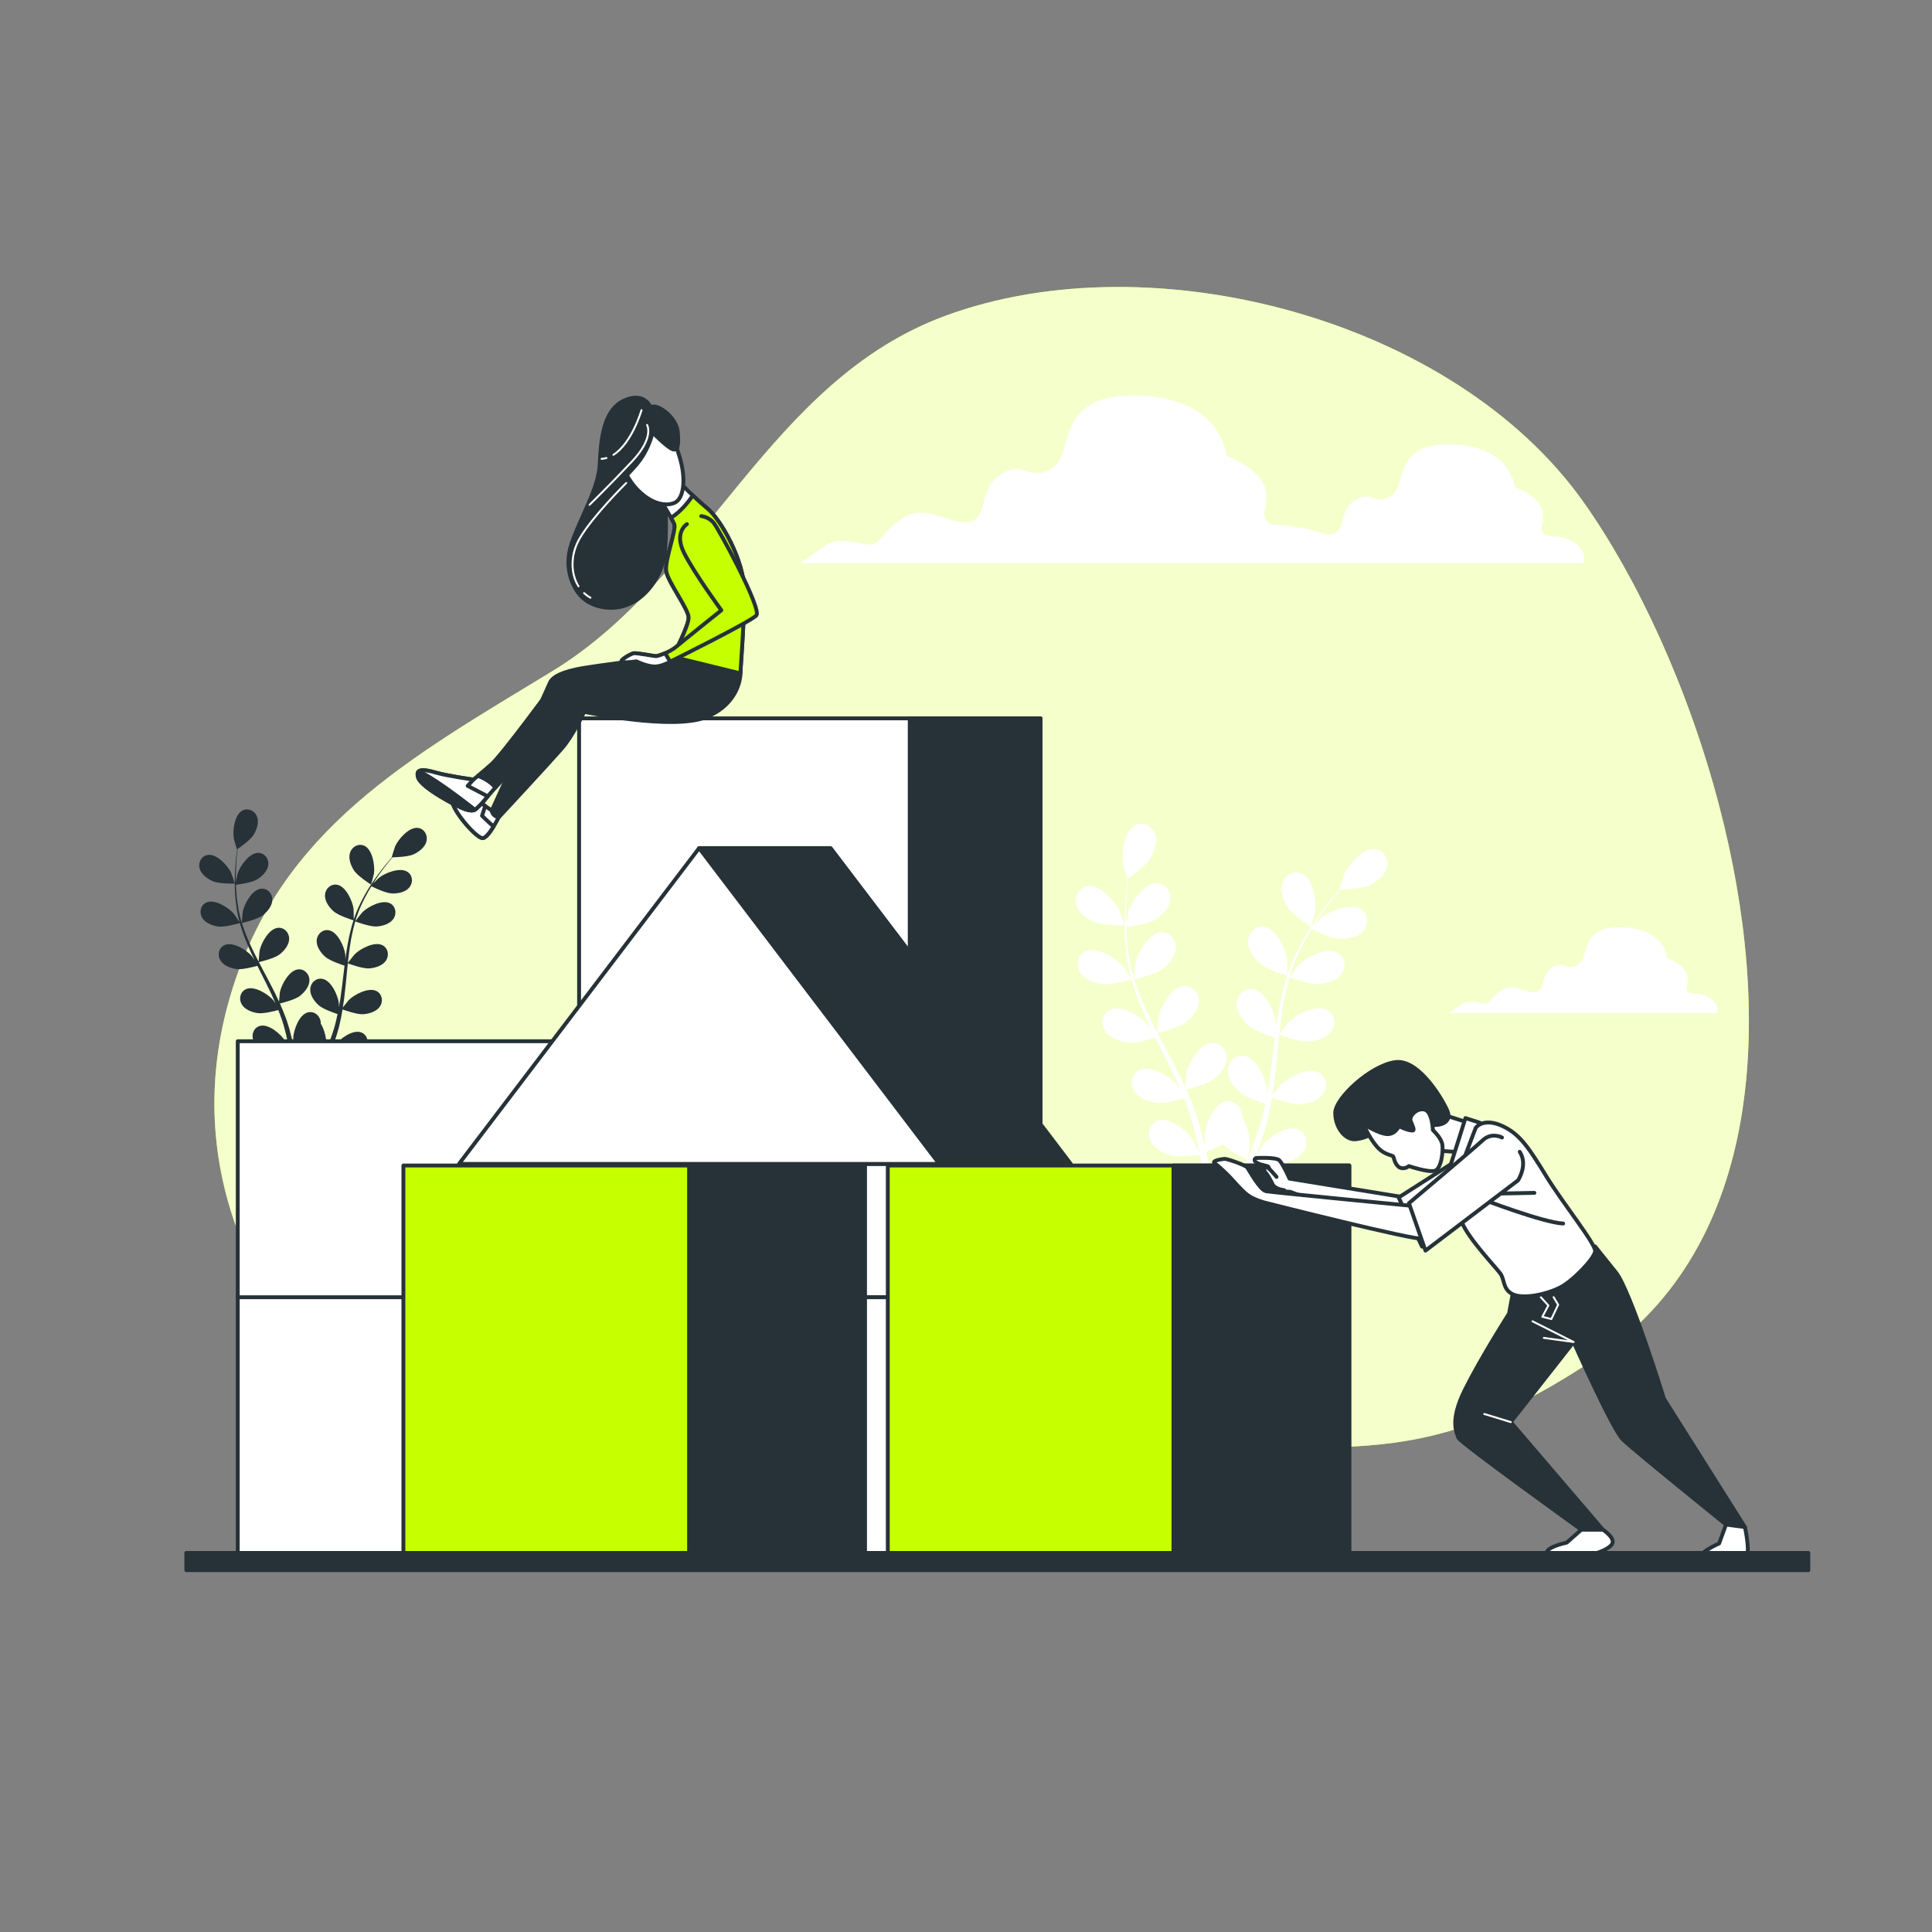 <?xml version="1.0" encoding="utf-8"?>
<!-- Generator: Adobe Illustrator 27.5.0, SVG Export Plug-In . SVG Version: 6.00 Build 0)  -->
<svg version="1.1" xmlns="http://www.w3.org/2000/svg" xmlns:xlink="http://www.w3.org/1999/xlink" x="0px" y="0px"
	 viewBox="0 0 500 500" style="enable-background:new 0 0 500 500;" xml:space="preserve">
<rect x="0" y="0" width="500" height="500" fill="#808080" stroke="none"/>
<g id="Background_Simple">
	<g>
		<path style="fill:#C6FF00;" d="M444.96,208.672c-7.999-30.654-21.306-59.242-35.228-78.847
			c-33.464-47.122-111.269-67.859-165.014-48.12c-45.801,16.822-61.84,67.678-101.849,92.034
			c-36.808,22.407-70.21,40.673-83.081,83.381c-27.194,90.229,80.341,162.162,160.701,139.276
			c25.361-7.223,46.8-22.419,73.855-22.513c54.881-0.191,74.213,7.338,118.611-22.308
			C456.699,322.363,458.967,262.349,444.96,208.672z"/>
		<path style="opacity:0.8;fill:#FFFFFF;" d="M444.96,208.672c-7.999-30.654-21.306-59.242-35.228-78.847
			c-33.464-47.122-111.269-67.859-165.014-48.12c-45.801,16.822-61.84,67.678-101.849,92.034
			c-36.808,22.407-70.21,40.673-83.081,83.381c-27.194,90.229,80.341,162.162,160.701,139.276
			c25.361-7.223,46.8-22.419,73.855-22.513c54.881-0.191,74.213,7.338,118.611-22.308
			C456.699,322.363,458.967,262.349,444.96,208.672z"/>
	</g>
</g>
<g id="Clouds">
	<path style="fill:#FFFFFF;" d="M442.186,258.093c-3.014-1.644-4.384-0.274-5.48-1.644c-1.096-1.37,3.014-4.933-5.206-8.495
		c0,0-0.548-7.673-11.783-7.947c-11.235-0.274-8.221,7.673-11.235,9.591c-3.014,1.918-3.836-1.096-6.851,0.822
		c-3.014,1.918-1.644,5.755-4.11,6.303c-2.466,0.548-5.755-2.466-8.769-0.548c-3.014,1.918-3.014,3.562-4.385,3.562
		c-1.37,0-4.11-1.096-5.754,0c-1.644,1.096-3.562,2.466-3.562,2.466h69.329C444.378,262.203,445.2,259.737,442.186,258.093z"/>
	<path style="fill:#FFFFFF;" d="M406.821,140.068c-4.176-2.278-6.074-0.38-7.593-2.278c-1.519-1.898,4.176-6.834-7.214-11.769
		c0,0-0.759-10.63-16.325-11.01c-15.566-0.38-11.389,10.631-15.566,13.288c-4.176,2.658-5.315-1.519-9.491,1.139
		c-4.176,2.657-2.278,7.973-5.695,8.732c-3.417,0.759-7.973-3.417-12.149-0.759c-4.176,2.657-4.176,4.936-6.075,4.936
		c-1.898,0-5.695-1.519-7.973,0c-2.278,1.519-4.936,3.417-4.936,3.417h96.052C409.858,145.762,410.997,142.346,406.821,140.068z"/>
	<path style="fill:#FFFFFF;" d="M338.304,137.726c-5.893-3.214-8.572-0.536-10.715-3.214c-2.143-2.679,5.893-9.644-10.179-16.608
		c0,0-1.071-15-23.037-15.536c-21.965-0.536-16.072,15.001-21.965,18.751c-5.893,3.75-7.5-2.143-13.393,1.607
		c-5.893,3.75-3.215,11.25-8.036,12.322c-4.822,1.071-11.251-4.822-17.144-1.072c-5.893,3.75-5.893,6.964-8.572,6.964
		c-2.679,0-8.036-2.143-11.25,0c-3.215,2.143-6.965,4.822-6.965,4.822H342.59C342.59,145.762,344.197,140.941,338.304,137.726z"/>
</g>
<g id="Plants_1_">
	<g>
		<path style="fill:#263238;" d="M55.051,228.047c1.656,0.723,5.707,0.632,5.71,0.632c0.042-0.001-0.871-2.652-0.947-2.813
			c-0.889-1.859-3.7-4.929-5.987-4.62c-1.647,0.223-2.564,1.872-2.192,3.423C52.015,226.253,53.641,227.43,55.051,228.047z"/>
		<path style="fill:#263238;" d="M108.116,214.258c-2.295-0.247-5.021,2.897-5.86,4.78c-0.072,0.163-0.913,2.837-0.871,2.837
			c0,0,0.039-0.001,0.049-0.001c-0.434,0.493-0.894,1.027-1.385,1.62c-0.897,1.103-1.902,2.357-2.902,3.795
			c-1.004,1.435-2.054,3.023-3.009,4.794c-0.96,1.775-1.879,3.691-2.571,5.787c-0.008,0.024-0.013,0.049-0.021,0.073
			c0.012-0.676-0.018-2.567-0.037-2.712c-0.265-2.044-1.978-5.837-4.247-6.257c-1.635-0.302-3.02,0.979-3.15,2.569
			c-0.133,1.624,1.045,3.249,2.192,4.274c1.295,1.156,4.888,2.276,5.175,2.364c-0.64,2.003-1.135,4.11-1.518,6.27
			c-0.22,1.235-0.404,2.485-0.572,3.741c-0.009-0.585-0.021-1.108-0.03-1.181c-0.265-2.044-1.978-5.837-4.247-6.256
			c-1.635-0.302-3.02,0.979-3.15,2.568c-0.133,1.624,1.044,3.249,2.192,4.274c1.165,1.04,4.209,2.057,5.019,2.315
			c-0.059,0.483-0.124,0.964-0.182,1.446c-0.277,2.316-0.543,4.629-0.873,6.889c-0.116,0.797-0.26,1.577-0.401,2.358
			c-0.008-0.519-0.019-0.957-0.028-1.023c-0.265-2.044-1.978-5.837-4.247-6.257c-1.635-0.302-3.02,0.979-3.15,2.569
			c-0.133,1.624,1.045,3.249,2.192,4.274c1.111,0.993,3.913,1.956,4.874,2.268c-0.169,0.796-0.336,1.593-0.535,2.356
			c-0.148,0.518-0.254,1.027-0.431,1.539c-0.165,0.511-0.328,1.016-0.49,1.517c-0.347,0.953-0.699,1.938-1.06,2.86
			c-0.247,0.643-0.493,1.25-0.74,1.863c0.125-0.791,0.336-2.346,0.34-2.478c0.032-1.369-0.455-3.594-1.422-5.159
			c0.006-0.202-0.006-0.404-0.038-0.604c-0.253-1.575-1.733-2.745-3.34-2.317c-2.23,0.594-3.645,4.508-3.75,6.566
			c-0.006,0.121,0.073,1.446,0.137,2.281c-0.112-0.485-0.216-0.957-0.337-1.455c-0.234-0.986-0.496-1.964-0.775-3.017
			c-0.152-0.504-0.306-1.012-0.462-1.526c-0.143-0.513-0.36-1.036-0.539-1.56c-0.441-1.206-0.947-2.407-1.483-3.605
			c0.863-0.207,3.918-0.986,5.145-1.927c1.221-0.937,2.516-2.47,2.505-4.099c-0.011-1.595-1.297-2.976-2.95-2.796
			c-2.294,0.249-4.286,3.904-4.702,5.923c-0.026,0.126-0.162,1.608-0.221,2.423c-0.328-0.718-0.652-1.436-1.007-2.151
			c-1.025-2.065-2.128-4.124-3.218-6.182c-0.334-0.631-0.66-1.262-0.988-1.894c0.308-0.07,3.959-0.918,5.333-1.972
			c1.221-0.937,2.516-2.47,2.505-4.099c-0.011-1.595-1.297-2.976-2.95-2.796c-2.295,0.249-4.285,3.904-4.702,5.922
			c-0.031,0.152-0.224,2.285-0.246,2.829c-0.722-1.391-1.43-2.784-2.071-4.186c-0.888-1.933-1.652-3.878-2.253-5.818
			c0.143-0.033,3.958-0.899,5.365-1.979c1.221-0.937,2.516-2.47,2.505-4.099c-0.011-1.595-1.297-2.976-2.95-2.796
			c-2.295,0.249-4.285,3.904-4.702,5.922c-0.033,0.159-0.239,2.453-0.246,2.872c-0.036-0.116-0.085-0.231-0.119-0.347
			c-0.615-2.079-0.95-4.169-1.168-6.142c-0.129-1.146-0.188-2.249-0.221-3.323c0.727-0.088,4.045-0.53,5.419-1.362
			c1.317-0.797,2.772-2.179,2.94-3.799c0.164-1.587-0.962-3.1-2.625-3.103c-2.308-0.004-4.688,3.41-5.324,5.37
			c-0.035,0.107-0.266,1.229-0.423,2.049c-0.007-0.485-0.024-0.985-0.022-1.45c0.003-1.745,0.114-3.343,0.223-4.757
			c0.069-0.804,0.147-1.529,0.227-2.207c0.668-0.459,3.337-2.344,4.158-3.69c0.801-1.314,1.456-3.211,0.858-4.727
			c-0.586-1.484-2.283-2.308-3.76-1.545c-2.05,1.06-2.59,5.187-2.25,7.22c0.03,0.176,0.804,2.87,0.839,2.847
			c0,0,0.033-0.022,0.04-0.028c-0.09,0.651-0.179,1.35-0.261,2.115c-0.14,1.415-0.286,3.015-0.327,4.767
			c-0.046,1.751-0.046,3.654,0.135,5.659c0.178,2.01,0.468,4.115,1.048,6.245c0.007,0.024,0.017,0.048,0.023,0.072
			c-0.363-0.57-1.431-2.131-1.527-2.242c-1.348-1.559-4.87-3.777-6.994-2.875c-1.53,0.65-1.979,2.482-1.21,3.88
			c0.785,1.428,2.664,2.133,4.187,2.356c1.718,0.25,5.333-0.798,5.621-0.883c0.57,2.024,1.321,4.054,2.193,6.067
			c0.497,1.151,1.034,2.296,1.587,3.436c-0.33-0.483-0.629-0.913-0.676-0.968c-1.349-1.559-4.87-3.777-6.994-2.875
			c-1.53,0.65-1.979,2.482-1.21,3.88c0.785,1.428,2.664,2.134,4.187,2.356c1.545,0.225,4.646-0.607,5.463-0.838
			c0.217,0.435,0.428,0.872,0.646,1.307c1.047,2.084,2.101,4.16,3.072,6.227c0.343,0.729,0.653,1.458,0.967,2.188
			c-0.293-0.429-0.544-0.788-0.588-0.838c-1.348-1.559-4.87-3.777-6.994-2.875c-1.53,0.65-1.979,2.482-1.21,3.88
			c0.785,1.427,2.664,2.134,4.187,2.355c1.475,0.215,4.343-0.527,5.316-0.797c0.298,0.756,0.599,1.514,0.854,2.26
			c0.163,0.514,0.355,0.997,0.49,1.522c0.144,0.517,0.287,1.029,0.429,1.536c0.236,0.986,0.487,2.002,0.693,2.97
			c0.149,0.672,0.278,1.315,0.41,1.962c-0.332-0.729-1.014-2.143-1.084-2.254c-1.097-1.745-4.241-4.471-6.478-3.902
			c-1.611,0.411-2.332,2.154-1.784,3.652c0.56,1.53,2.31,2.513,3.782,2.963c1.621,0.495,5.209,0.043,5.657-0.017
			c0.215,1.072,0.414,2.117,0.586,3.106c0.604,3.427,0.977,6.304,1.21,8.318c0.041,0.358,0.076,0.677,0.109,0.979H69.94l2.536,3.223
			h11.835l2.536-3.223h-6.471c0.048-0.1,0.093-0.192,0.144-0.297c0.888-1.85,2.119-4.508,3.449-7.761
			c0.423-1.027,0.854-2.133,1.286-3.272c0.434,0.091,3.986,0.812,5.642,0.439c1.501-0.339,3.32-1.189,3.992-2.673
			c0.658-1.453,0.069-3.245-1.507-3.775c-2.187-0.735-5.527,1.75-6.75,3.408c-0.072,0.098-0.737,1.247-1.144,1.978
			c0.174-0.466,0.348-0.918,0.522-1.4c0.349-0.952,0.67-1.912,1.018-2.944c0.151-0.504,0.303-1.013,0.457-1.527
			c0.163-0.506,0.272-1.063,0.411-1.598c0.297-1.249,0.538-2.53,0.752-3.825c0.834,0.304,3.812,1.34,5.354,1.231
			c1.535-0.108,3.461-0.672,4.35-2.037c0.871-1.337,0.56-3.197-0.918-3.96c-2.051-1.058-5.728,0.892-7.189,2.346
			c-0.091,0.091-1.022,1.252-1.521,1.899c0.123-0.78,0.249-1.557,0.347-2.35c0.284-2.288,0.5-4.613,0.726-6.932
			c0.069-0.71,0.146-1.417,0.22-2.125c0.296,0.111,3.808,1.419,5.536,1.298c1.535-0.107,3.462-0.672,4.351-2.037
			c0.87-1.337,0.56-3.197-0.918-3.959c-2.051-1.058-5.728,0.892-7.189,2.346c-0.11,0.11-1.447,1.782-1.766,2.224
			c0.165-1.559,0.343-3.111,0.582-4.634c0.326-2.102,0.762-4.146,1.33-6.095c0.138,0.052,3.798,1.434,5.567,1.309
			c1.535-0.108,3.461-0.672,4.351-2.037c0.87-1.337,0.56-3.197-0.918-3.959c-2.051-1.058-5.728,0.892-7.189,2.346
			c-0.115,0.114-1.552,1.914-1.79,2.259c0.034-0.116,0.057-0.24,0.092-0.355c0.634-2.073,1.508-4.002,2.415-5.767
			c0.525-1.027,1.084-1.979,1.649-2.894c0.655,0.327,3.666,1.789,5.271,1.854c1.538,0.061,3.514-0.288,4.548-1.547
			c1.012-1.233,0.908-3.117-0.477-4.036c-1.923-1.277-5.792,0.258-7.403,1.542c-0.088,0.07-0.9,0.879-1.483,1.476
			c0.261-0.409,0.523-0.835,0.781-1.222c0.965-1.454,1.939-2.726,2.81-3.845c0.501-0.633,0.966-1.195,1.407-1.716
			c0.811-0.014,4.076-0.114,5.504-0.784c1.393-0.654,2.986-1.875,3.323-3.469C110.73,216.059,109.769,214.436,108.116,214.258z
			 M82.71,275.907c-1.387,3.192-2.663,5.797-3.58,7.605c-0.185,0.365-0.351,0.687-0.505,0.984h-0.153
			c-0.045-0.353-0.095-0.739-0.155-1.172c-0.28-2.033-0.72-4.929-1.405-8.376c-0.214-1.09-0.464-2.25-0.733-3.438
			c0.27-0.107,1.8-0.726,3.156-1.484c1.181,1.279,4.208,2.776,4.6,2.967C83.522,274.006,83.112,274.988,82.71,275.907z"/>
		<path style="fill:#263238;" d="M96.025,228.938c0.036,0.022,0.737-2.692,0.761-2.869c0.284-2.041-0.367-6.152-2.445-7.156
			c-1.497-0.723-3.171,0.147-3.716,1.646c-0.557,1.531,0.149,3.409,0.986,4.702C92.593,226.777,96.023,228.936,96.025,228.938z"/>
	</g>
	<g>
		<path style="fill:#FFFFFF;" d="M283.204,238.629c2.267,0.991,7.814,0.866,7.818,0.866c0.058-0.001-1.192-3.631-1.297-3.851
			c-1.217-2.546-5.065-6.749-8.197-6.326c-2.256,0.305-3.51,2.563-3.001,4.686C279.047,236.174,281.273,237.785,283.204,238.629z"/>
		<path style="fill:#FFFFFF;" d="M355.861,219.75c-3.142-0.338-6.875,3.967-8.023,6.545c-0.099,0.223-1.25,3.885-1.192,3.885
			c0,0,0.054-0.001,0.067-0.001c-0.595,0.675-1.224,1.406-1.896,2.218c-1.229,1.51-2.604,3.227-3.974,5.197
			c-1.375,1.965-2.813,4.138-4.12,6.564c-1.315,2.43-2.573,5.053-3.52,7.924c-0.011,0.032-0.018,0.068-0.028,0.1
			c0.016-0.926-0.025-3.515-0.05-3.714c-0.363-2.798-2.708-7.992-5.815-8.567c-2.239-0.413-4.135,1.34-4.313,3.517
			c-0.182,2.223,1.43,4.448,3.002,5.853c1.773,1.583,6.693,3.117,7.085,3.237c-0.877,2.742-1.554,5.627-2.079,8.585
			c-0.302,1.69-0.553,3.402-0.783,5.122c-0.012-0.8-0.028-1.516-0.041-1.616c-0.363-2.798-2.708-7.992-5.816-8.566
			c-2.239-0.414-4.135,1.34-4.313,3.517c-0.182,2.223,1.43,4.449,3.002,5.853c1.595,1.424,5.764,2.816,6.872,3.17
			c-0.081,0.661-0.17,1.32-0.249,1.98c-0.379,3.171-0.743,6.338-1.196,9.432c-0.159,1.091-0.356,2.159-0.548,3.228
			c-0.011-0.711-0.027-1.31-0.038-1.401c-0.363-2.798-2.708-7.992-5.816-8.566c-2.239-0.414-4.134,1.34-4.313,3.517
			c-0.182,2.223,1.43,4.449,3.002,5.853c1.522,1.359,5.358,2.678,6.673,3.105c-0.231,1.089-0.46,2.181-0.732,3.226
			c-0.202,0.709-0.348,1.407-0.59,2.108c-0.226,0.699-0.449,1.392-0.671,2.077c-0.475,1.305-0.957,2.654-1.451,3.915
			c-0.338,0.88-0.676,1.712-1.014,2.551c0.171-1.084,0.461-3.212,0.465-3.393c0.043-1.875-0.622-4.922-1.947-7.064
			c0.008-0.277-0.008-0.553-0.052-0.827c-0.346-2.157-2.372-3.758-4.572-3.172c-3.053,0.813-4.99,6.173-5.135,8.991
			c-0.009,0.166,0.1,1.98,0.188,3.124c-0.154-0.664-0.295-1.311-0.462-1.993c-0.32-1.35-0.679-2.689-1.061-4.13
			c-0.208-0.69-0.419-1.386-0.632-2.089c-0.196-0.702-0.493-1.419-0.738-2.136c-0.604-1.651-1.296-3.295-2.03-4.936
			c1.182-0.284,5.365-1.35,7.044-2.638c1.672-1.283,3.445-3.382,3.429-5.612c-0.016-2.184-1.775-4.074-4.039-3.829
			c-3.141,0.341-5.868,5.346-6.438,8.109c-0.036,0.172-0.222,2.201-0.302,3.318c-0.449-0.983-0.892-1.966-1.379-2.946
			c-1.404-2.828-2.913-5.646-4.407-8.465c-0.458-0.863-0.903-1.728-1.353-2.593c0.422-0.096,5.421-1.256,7.302-2.7
			c1.672-1.283,3.445-3.382,3.43-5.613c-0.016-2.184-1.775-4.074-4.039-3.829c-3.142,0.341-5.868,5.346-6.438,8.109
			c-0.043,0.208-0.306,3.128-0.337,3.874c-0.989-1.905-1.958-3.812-2.836-5.731c-1.215-2.646-2.262-5.31-3.084-7.965
			c0.196-0.045,5.419-1.232,7.346-2.71c1.672-1.283,3.445-3.382,3.43-5.613c-0.016-2.184-1.776-4.074-4.039-3.828
			c-3.142,0.341-5.868,5.345-6.438,8.109c-0.045,0.217-0.327,3.359-0.337,3.932c-0.049-0.158-0.116-0.317-0.163-0.475
			c-0.842-2.846-1.301-5.709-1.599-8.41c-0.176-1.569-0.257-3.079-0.302-4.55c0.996-0.121,5.539-0.726,7.42-1.865
			c1.803-1.092,3.796-2.983,4.025-5.202c0.224-2.173-1.318-4.245-3.594-4.249c-3.16-0.006-6.419,4.669-7.289,7.353
			c-0.048,0.146-0.364,1.683-0.579,2.806c-0.01-0.664-0.033-1.349-0.03-1.986c0.004-2.39,0.156-4.577,0.305-6.514
			c0.094-1.101,0.201-2.094,0.31-3.022c0.915-0.629,4.569-3.209,5.694-5.052c1.097-1.8,1.994-4.397,1.175-6.472
			c-0.803-2.032-3.126-3.16-5.148-2.115c-2.807,1.451-3.546,7.102-3.081,9.885c0.04,0.24,1.101,3.93,1.149,3.898
			c0,0,0.045-0.03,0.055-0.038c-0.124,0.891-0.245,1.848-0.358,2.896c-0.192,1.937-0.392,4.128-0.448,6.527
			c-0.062,2.397-0.063,5.003,0.185,7.748c0.244,2.752,0.641,5.634,1.435,8.551c0.009,0.033,0.023,0.066,0.032,0.099
			c-0.497-0.781-1.96-2.918-2.091-3.07c-1.846-2.134-6.668-5.172-9.577-3.937c-2.095,0.89-2.709,3.399-1.657,5.313
			c1.075,1.955,3.647,2.921,5.732,3.225c2.352,0.343,7.302-1.093,7.696-1.208c0.781,2.771,1.808,5.551,3.002,8.307
			c0.681,1.576,1.416,3.143,2.172,4.704c-0.452-0.661-0.861-1.249-0.926-1.326c-1.847-2.134-6.668-5.172-9.577-3.937
			c-2.096,0.89-2.709,3.398-1.657,5.313c1.074,1.955,3.647,2.922,5.733,3.226c2.116,0.308,6.361-0.831,7.48-1.147
			c0.297,0.596,0.586,1.194,0.885,1.789c1.433,2.854,2.876,5.696,4.206,8.527c0.469,0.997,0.894,1.997,1.324,2.995
			c-0.402-0.587-0.745-1.078-0.805-1.148c-1.846-2.134-6.668-5.172-9.577-3.937c-2.095,0.89-2.709,3.398-1.657,5.313
			c1.075,1.955,3.647,2.922,5.732,3.225c2.02,0.294,5.947-0.722,7.279-1.091c0.408,1.036,0.82,2.072,1.169,3.094
			c0.223,0.703,0.486,1.365,0.671,2.084c0.197,0.708,0.393,1.409,0.587,2.103c0.324,1.35,0.666,2.741,0.949,4.066
			c0.204,0.92,0.381,1.801,0.562,2.687c-0.455-0.998-1.388-2.934-1.484-3.087c-1.501-2.389-5.807-6.122-8.87-5.342
			c-2.206,0.562-3.193,2.949-2.443,5c0.766,2.095,3.162,3.44,5.177,4.057c2.219,0.678,7.132,0.058,7.745-0.023
			c0.294,1.468,0.567,2.898,0.802,4.253c0.827,4.692,1.338,8.632,1.656,11.39c0.056,0.49,0.104,0.927,0.149,1.34h-9.51l3.473,4.413
			h16.205l3.473-4.413h-8.86c0.066-0.136,0.128-0.263,0.197-0.407c1.216-2.533,2.901-6.173,4.723-10.626
			c0.579-1.406,1.169-2.92,1.76-4.48c0.594,0.124,5.458,1.112,7.725,0.6c2.056-0.465,4.545-1.627,5.466-3.66
			c0.901-1.99,0.095-4.444-2.064-5.168c-2.995-1.006-7.567,2.396-9.243,4.666c-0.099,0.134-1.009,1.707-1.567,2.709
			c0.238-0.639,0.477-1.256,0.714-1.917c0.478-1.303,0.917-2.617,1.394-4.03c0.207-0.69,0.415-1.387,0.625-2.091
			c0.224-0.693,0.372-1.455,0.563-2.188c0.407-1.71,0.737-3.464,1.03-5.237c1.142,0.416,5.219,1.834,7.331,1.686
			c2.102-0.148,4.739-0.92,5.957-2.79c1.192-1.83,0.767-4.378-1.257-5.421c-2.809-1.448-7.843,1.222-9.843,3.212
			c-0.125,0.124-1.399,1.714-2.083,2.6c0.168-1.068,0.341-2.132,0.475-3.218c0.389-3.133,0.685-6.316,0.995-9.491
			c0.094-0.973,0.2-1.94,0.302-2.91c0.405,0.152,5.214,1.943,7.58,1.777c2.102-0.147,4.74-0.92,5.957-2.789
			c1.192-1.83,0.767-4.378-1.257-5.421c-2.808-1.449-7.843,1.221-9.843,3.212c-0.15,0.15-1.981,2.44-2.418,3.045
			c0.226-2.135,0.47-4.26,0.797-6.345c0.446-2.878,1.043-5.677,1.821-8.345c0.188,0.071,5.2,1.963,7.622,1.793
			c2.102-0.148,4.74-0.92,5.957-2.79c1.192-1.83,0.767-4.378-1.257-5.421c-2.809-1.449-7.843,1.221-9.843,3.212
			c-0.157,0.156-2.125,2.621-2.45,3.093c0.047-0.159,0.078-0.328,0.126-0.486c0.868-2.838,2.065-5.479,3.306-7.896
			c0.719-1.406,1.484-2.71,2.258-3.962c0.897,0.448,5.02,2.45,7.217,2.538c2.106,0.084,4.812-0.394,6.227-2.118
			c1.386-1.688,1.243-4.267-0.654-5.527c-2.633-1.748-7.93,0.353-10.136,2.112c-0.12,0.096-1.232,1.203-2.031,2.021
			c0.358-0.56,0.716-1.144,1.07-1.673c1.322-1.991,2.655-3.732,3.848-5.265c0.686-0.866,1.323-1.636,1.926-2.35
			c1.11-0.02,5.581-0.156,7.536-1.073c1.908-0.896,4.089-2.567,4.55-4.75C359.439,222.216,358.124,219.993,355.861,219.75z
			 M321.074,304.16c-1.899,4.37-3.646,7.938-4.902,10.413c-0.254,0.499-0.481,0.941-0.692,1.348h-0.21
			c-0.062-0.483-0.131-1.011-0.212-1.605c-0.383-2.783-0.985-6.749-1.923-11.468c-0.293-1.492-0.636-3.08-1.003-4.708
			c0.369-0.147,2.465-0.994,4.321-2.032c1.617,1.751,5.762,3.801,6.298,4.062C322.187,301.557,321.625,302.901,321.074,304.16z"/>
		<path style="fill:#FFFFFF;" d="M339.306,239.849c0.049,0.031,1.009-3.686,1.042-3.928c0.389-2.795-0.502-8.423-3.347-9.798
			c-2.049-0.99-4.341,0.201-5.088,2.253c-0.763,2.096,0.204,4.668,1.35,6.438C334.607,236.891,339.302,239.847,339.306,239.849z"/>
	</g>
</g>
<g id="Blocks">
	<g>
		
			<rect x="61.529" y="269.475" style="fill:#FFFFFF;stroke:#263238;stroke-linecap:round;stroke-linejoin:round;stroke-miterlimit:10;" width="119.428" height="66.647"/>
		
			<rect x="147.097" y="269.475" style="fill:#263238;stroke:#263238;stroke-linecap:round;stroke-linejoin:round;stroke-miterlimit:10;" width="33.859" height="66.647"/>
		<g>
			
				<rect x="149.868" y="185.918" style="fill:#FFFFFF;stroke:#263238;stroke-linecap:round;stroke-linejoin:round;stroke-miterlimit:10;" width="119.428" height="216.28"/>
			
				<rect x="235.437" y="185.918" style="fill:#263238;stroke:#263238;stroke-linecap:round;stroke-linejoin:round;stroke-miterlimit:10;" width="33.859" height="216.28"/>
		</g>
		
			<rect x="61.529" y="335.73" style="fill:#FFFFFF;stroke:#263238;stroke-linecap:round;stroke-linejoin:round;stroke-miterlimit:10;" width="119.428" height="66.647"/>
		
			<rect x="171.953" y="335.73" style="fill:#263238;stroke:#263238;stroke-linecap:round;stroke-linejoin:round;stroke-miterlimit:10;" width="64.783" height="66.647"/>
		
			<rect x="176.977" y="335.73" style="fill:#FFFFFF;stroke:#263238;stroke-linecap:round;stroke-linejoin:round;stroke-miterlimit:10;" width="96.217" height="66.647"/>
		<g>
			<polygon style="fill:#263238;stroke:#263238;stroke-linecap:round;stroke-linejoin:round;stroke-miterlimit:10;" points="
				277.123,301.225 214.967,219.487 180.936,219.487 180.936,240.799 134.986,301.225 			"/>
			<polygon style="fill:#FFFFFF;stroke:#263238;stroke-linecap:round;stroke-linejoin:round;stroke-miterlimit:10;" points="
				180.936,219.487 118.78,301.225 243.092,301.225 			"/>
		</g>
		<g>
			
				<rect x="229.763" y="301.635" style="fill:#C6FF00;stroke:#263238;stroke-linecap:round;stroke-linejoin:round;stroke-miterlimit:10;" width="119.428" height="100.742"/>
			
				<rect x="303.695" y="301.635" style="fill:#263238;stroke:#263238;stroke-linecap:round;stroke-linejoin:round;stroke-miterlimit:10;" width="45.496" height="100.742"/>
		</g>
		<g>
			
				<rect x="104.399" y="301.635" style="fill:#C6FF00;stroke:#263238;stroke-linecap:round;stroke-linejoin:round;stroke-miterlimit:10;" width="119.428" height="100.742"/>
			
				<rect x="178.331" y="301.635" style="fill:#263238;stroke:#263238;stroke-linecap:round;stroke-linejoin:round;stroke-miterlimit:10;" width="45.496" height="100.742"/>
		</g>
	</g>
</g>
<g id="Character_2">
	<g>
		<g>
			<path style="fill:#FFFFFF;stroke:#263238;stroke-linecap:round;stroke-linejoin:round;stroke-miterlimit:10;" d="
				M364.625,310.057l-30.895-5.026c0,0-1.739-3.852-2.626-4.739c-0.887-0.887-6.08-0.595-6.08-0.595s-1.035,0.591,0.443,1.33
				c1.478,0.739,2.522,0.537,2.818,0.98c0.296,0.443,1.6,5.537,2.783,5.98c1.183,0.443,2.809,0.443,2.809,0.443
				s31.93,12.122,33.556,11.826c1.626-0.296,2.661-4.435,2.661-4.435L364.625,310.057z"/>
			<path style="fill:#FFFFFF;stroke:#263238;stroke-linecap:round;stroke-linejoin:round;stroke-miterlimit:10;" d="
				M330.369,304.581c0,0-2.083-2.573-2.695-2.573s-0.613,0.98-0.122,1.47c0.49,0.49,1.225,1.838,1.838,3.063
				c0.613,1.225,2.941,1.47,2.941,1.47"/>
		</g>
		<path style="fill:#FFFFFF;stroke:#263238;stroke-linecap:round;stroke-linejoin:round;stroke-miterlimit:10;" d="M379.555,298.675
			l-17.591,11.235l6.061,12.713l16.852-10.939C384.877,311.683,387.686,301.483,379.555,298.675z"/>
		<polygon style="fill:#FFFFFF;stroke:#263238;stroke-linecap:round;stroke-linejoin:round;stroke-miterlimit:10;" points="
			372.164,297.788 378.373,298.231 379.999,290.544 373.938,288.623 367.877,290.101 369.06,294.979 		"/>
		<path style="fill:#263238;stroke:#263238;stroke-linecap:round;stroke-linejoin:round;stroke-miterlimit:10;" d="M355.164,293.353
			c0,0-1.626,1.183-4.287,1.478c-2.661,0.296-5.322-2.957-5.322-6.8c0-3.844,9.165-12.27,15.522-13.156
			c6.357-0.887,12.713,10.496,13.6,12.861c0.887,2.365-1.331,3.4-3.104,3.4c-1.774,0-2.661-0.148-3.252-0.148
			s0.591,1.626-1.33,2.513c-1.922,0.887-4.435,0.739-5.617,1.183C360.19,295.127,355.755,294.831,355.164,293.353z"/>
		<path style="fill:#FFFFFF;stroke:#263238;stroke-linecap:round;stroke-linejoin:round;stroke-miterlimit:10;" d="M352.799,290.84
			c0,0,1.478,3.548,3.548,5.913c2.07,2.365,4.139,2.07,4.287,2.661c0.148,0.591,0.591,2.365,1.774,2.809
			c1.183,0.443,2.217-0.443,2.217-0.443s5.174,1.774,6.8,1.183c1.626-0.591,2.217-5.47,1.774-7.096
			c-0.444-1.626-2.365-3.4-2.365-3.4s-0.148-4.878-2.217-5.322c-2.069-0.444-3.991,1.774-3.548,2.956
			c0.443,1.183,0.887,1.922,0.739,2.365c-0.148,0.444-2.809-0.443-3.4-0.887c-0.591-0.443-0.887,1.774-3.104,1.922
			C357.086,293.649,352.799,290.84,352.799,290.84z"/>
		<path style="fill:#FFFFFF;stroke:#263238;stroke-linecap:round;stroke-linejoin:round;stroke-miterlimit:10;" d="M379.259,289.362
			c0,0-3.104,9.904-3.696,11.678c-0.591,1.774,1.183,5.765,1.183,5.765l6.209-16.261L379.259,289.362z"/>
		<g>
			<path style="fill:#263238;stroke:#263238;stroke-linecap:round;stroke-linejoin:round;stroke-miterlimit:10;" d="
				M391.654,333.943l-1.114,6.016c0,0-7.13,11.141-11.363,19.608c-4.234,8.467-2.005,11.363-1.783,12.478
				c0.223,1.114,31.862,23.841,31.862,23.841h5.57l-23.841-27.852l16.265-20.722c0,0,10.027,22.504,12.7,25.178
				c2.674,2.674,26.738,22.059,26.738,22.059l4.902,0.668l-20.944-33.199c0,0-8.69-28.074-12.478-32.754
				c-3.788-4.679-5.348-6.684-5.348-6.684L391.654,333.943z"/>
			
				<polyline style="fill:none;stroke:#FFFFFF;stroke-width:0.5;stroke-linecap:round;stroke-linejoin:round;stroke-miterlimit:10;" points="
				396.617,341.952 407.251,347.312 399.542,346.242 			"/>
			
				<line style="fill:none;stroke:#FFFFFF;stroke-width:0.5;stroke-linecap:round;stroke-linejoin:round;stroke-miterlimit:10;" x1="390.985" y1="368.034" x2="384.136" y2="365.938"/>
			
				<polyline style="fill:none;stroke:#FFFFFF;stroke-width:0.5;stroke-linecap:round;stroke-linejoin:round;stroke-miterlimit:10;" points="
				398.762,335.711 400.712,337.856 399.152,340.781 401.492,341.367 403.247,337.661 402.077,335.711 			"/>
		</g>
		<g>
			<path style="fill:#FFFFFF;stroke:#263238;stroke-linecap:round;stroke-linejoin:round;stroke-miterlimit:10;" d="M381.92,291.875
				c0,0-4.435,11.383-5.026,14.043c-0.591,2.661-0.296,6.209,1.478,10.496c1.774,4.287,8.722,11.53,9.904,13.156
				c1.183,1.626,0.591,3.991,3.104,5.322c2.513,1.331,8.365,0.314,12.379-1.693c3.143-1.571,8.908-7.472,9.056-9.394
				c0.148-1.922-8.278-12.269-12.713-19.513c-4.435-7.243-6.652-10.496-10.643-12.565
				C385.468,289.657,382.955,290.544,381.92,291.875z"/>
			<path style="fill:none;stroke:#263238;stroke-linecap:round;stroke-linejoin:round;stroke-miterlimit:10;" d="M384.687,308.957
				c0,0,11.415-0.248,12.407-0.248"/>
			<path style="fill:none;stroke:#263238;stroke-linecap:round;stroke-linejoin:round;stroke-miterlimit:10;" d="M383.198,310.198
				c0,0,16.13,6.204,21.341,6.452"/>
		</g>
		<g>
			<path style="fill:#FFFFFF;stroke:#263238;stroke-linecap:round;stroke-linejoin:round;stroke-miterlimit:10;" d="
				M365.955,312.127c0,0-36.661-3.548-38.287-3.844c-1.626-0.296-4.453-5.562-4.896-6.153c-0.443-0.591-5.02-2.206-5.759-2.206
				s-3.756,0.486-2.573,1.225c1.183,0.739,3.477,3.11,3.921,3.553c0.443,0.443,2.951,3.432,4.577,4.615
				c1.626,1.183,4.245,1.879,4.245,1.879s39.216,9.947,40.99,9.356c1.774-0.591-1.626-8.574-1.626-8.574L365.955,312.127z"/>
			<path style="fill:#FFFFFF;stroke:#263238;stroke-linecap:round;stroke-linejoin:round;stroke-miterlimit:10;" d="M388.72,294.388
				c0,0-2.661-1.478-5.026,0.739c-2.365,2.217-19.069,16.261-19.069,16.261l4.287,12.27l23.948-18.182c0,0,2.661-3.991,0.443-7.391"
				/>
		</g>
		<path style="fill:#FFFFFF;stroke:#263238;stroke-linecap:round;stroke-linejoin:round;stroke-miterlimit:10;" d="M409.256,395.885
			l-3.788,3.342c0,0-5.348,1.114-5.125,2.674c0.223,1.56,8.467,0.668,10.027,0.668s6.239-1.56,6.907-3.119
			c0.669-1.56-2.451-3.565-2.451-3.565H409.256z"/>
		<path style="fill:#FFFFFF;stroke:#263238;stroke-linecap:round;stroke-linejoin:round;stroke-miterlimit:10;" d="M446.689,394.548
			l-1.783,4.902c0,0-5.125,2.228-4.679,3.565c0.446,1.337,10.918,0.669,11.809-0.446c0.891-1.114-0.446-7.353-0.446-7.353
			L446.689,394.548z"/>
	</g>
</g>
<g id="Character_1">
	<g>
		<path style="fill:#263238;stroke:#263238;stroke-linecap:round;stroke-linejoin:round;stroke-miterlimit:10;" d="M149.106,152.583
			c0,0,1.78,3.879,7.424,4.621c8.723,1.148,15.006-7.295,15.6-14.871c0.594-7.576-0.149-14.706-0.149-18.419
			c0-3.714-1.04-11.438-2.822-13.666c-1.783-2.228-5.645,1.634-8.467,7.576c-2.822,5.942-4.011,9.21-7.279,14.409
			c-3.268,5.199-5.348,8.764-5.645,12.626C147.473,148.721,149.106,152.583,149.106,152.583z"/>
		<path style="fill:#FFFFFF;stroke:#263238;stroke-linecap:round;stroke-linejoin:round;stroke-miterlimit:10;" d="M127.271,209.772
			c0,0-7.576-5.199-8.615-6.387c-1.04-1.188-2.525,0.891-1.634,4.159c0.891,3.268,6.387,9.358,7.873,9.358
			c1.485,0,4.159-5.348,4.159-5.348L127.271,209.772z"/>
		<path style="fill:#FFFFFF;stroke:#263238;stroke-linecap:round;stroke-linejoin:round;stroke-miterlimit:10;" d="M124.746,211.109
			l0.836-2.509c-2.295-1.605-6.201-4.385-6.927-5.215c-1.04-1.188-2.525,0.891-1.634,4.159c0.891,3.268,6.387,9.358,7.873,9.358
			c0.805,0,1.956-1.568,2.844-3.006C126.313,212.675,124.746,211.109,124.746,211.109z"/>
		<path style="fill:#FFFFFF;stroke:#263238;stroke-linecap:round;stroke-linejoin:round;stroke-miterlimit:10;" d="M143.165,177.39
			c0,0-13.072,17.825-15.894,20.35c-2.822,2.525-4.753,4.011-4.753,4.011s-6.536-0.891-9.655-1.783
			c-3.119-0.891-5.496-1.188-4.605,1.337c0.891,2.525,9.952,7.427,12.329,8.17c2.377,0.743,2.525-0.148,3.417-0.891
			c0.891-0.743,4.308-5.199,7.13-7.873c2.822-2.674,10.695-7.279,13.814-13.963c3.119-6.684,3.417-10.695,1.783-10.546
			C145.096,176.35,143.165,177.39,143.165,177.39z"/>
		<path style="fill:#263238;stroke:#263238;stroke-linecap:round;stroke-linejoin:round;stroke-miterlimit:10;" d="M146.73,176.202
			c-1.634,0.148-3.565,1.188-3.565,1.188s-13.072,17.825-15.894,20.35c-1.482,1.326-2.708,2.356-3.548,3.044
			c1.224,0.485,3.229,1.465,4.467,3.036c0.969-1.099,1.99-2.206,2.943-3.109c2.822-2.674,10.695-7.279,13.814-13.963
			C148.067,180.064,148.364,176.053,146.73,176.202z"/>
		<path style="fill:#263238;stroke:#263238;stroke-linecap:round;stroke-linejoin:round;stroke-miterlimit:10;" d="M176.735,169.517
			c0,0-22.876,2.674-27.629,3.714c-4.753,1.04-6.387,2.377-6.833,3.565c-0.446,1.188-15.003,32.976-15.003,32.976
			s0,1.337,1.783,1.783c0,0,13.369-14.409,16.34-17.825c2.971-3.416,5.793-9.507,5.793-9.507s23.024,4.902,31.639,1.337
			c8.615-3.565,9.061-10.844,8.764-12.329C191.292,171.745,176.735,169.517,176.735,169.517z"/>
		<path style="fill:#FFFFFF;stroke:#263238;stroke-linecap:round;stroke-linejoin:round;stroke-miterlimit:10;" d="M171.091,129.708
			c0,0,2.822,4.456,3.416,5.942c0.594,1.485-2.525,9.358-2.08,12.18c0.446,2.822,5.793,9.804,5.793,12.032
			c0,2.228-4.159,10.101-4.159,10.101l17.528,4.308c0,0,1.04-13.369,1.04-21.242s-6.09-18.568-9.507-21.39
			c-3.417-2.822-6.833-6.387-6.833-6.387L171.091,129.708z"/>
		<path style="fill:#FFFFFF;stroke:#263238;stroke-linecap:round;stroke-linejoin:round;stroke-miterlimit:10;" d="M169.966,107.671
			c-2.373-1.457-5.428-0.993-7.455,0.918c-1.363,1.285-2.858,3.137-2.858,5.077c0,3.565,1.634,9.061,5.05,12.775
			c3.416,3.713,7.279,4.753,9.804,3.713c2.525-1.04,3.119-6.239,1.337-12.032c-1.783-5.793-2.971-8.615-5.793-10.398
			C170.023,107.706,169.995,107.688,169.966,107.671z"/>
		<path style="fill:#263238;stroke:#263238;stroke-linecap:round;stroke-linejoin:round;stroke-miterlimit:10;" d="M168.565,111.586
			c0,0,3.714,3.862,5.348,4.605c1.634,0.743,1.783-1.188,1.485-4.456s-4.159-6.536-6.239-6.536
			C167.08,105.199,167.377,108.764,168.565,111.586z"/>
		<g>
			<path style="fill:#263238;stroke:#263238;stroke-linecap:round;stroke-linejoin:round;stroke-miterlimit:10;" d="M169.16,110.249
				c0,0-0.446,5.793-5.199,10.843c-4.753,5.05-12.329,13.814-14.111,18.716c-1.783,4.902-1.634,9.804-0.743,12.775
				c0,0-3.565-4.902-1.188-11.883c2.377-6.982,6.981-14.26,7.279-20.499c0.297-6.239,0.891-13.963,6.239-16.488
				S169.605,105.05,169.16,110.249z"/>
			<path style="fill:none;stroke:#FFFFFF;stroke-width:0.5;stroke-linecap:round;stroke-linejoin:round;stroke-miterlimit:10;" d="
				M167.465,109.983c0,0,1.923,3.244-3.845,9.372c-5.768,6.128-11.054,11.295-11.054,11.295"/>
			<path style="fill:none;stroke:#FFFFFF;stroke-width:0.5;stroke-linecap:round;stroke-linejoin:round;stroke-miterlimit:10;" d="
				M151.169,153.498c0.49,0.455,1.036,0.853,1.637,1.183"/>
			<path style="fill:none;stroke:#FFFFFF;stroke-width:0.5;stroke-linecap:round;stroke-linejoin:round;stroke-miterlimit:10;" d="
				M162.058,125.003c0,0-8.651,8.531-12.016,14.299c-2.463,4.222-2.415,9.088-0.326,12.43"/>
			<path style="fill:none;stroke:#FFFFFF;stroke-width:0.5;stroke-linecap:round;stroke-linejoin:round;stroke-miterlimit:10;" d="
				M156.934,118.534c-0.402,0.115-0.817,0.191-1.245,0.221"/>
			<path style="fill:none;stroke:#FFFFFF;stroke-width:0.5;stroke-linecap:round;stroke-linejoin:round;stroke-miterlimit:10;" d="
				M166.023,106.138c0,0-2.446,8.518-7.267,11.564"/>
		</g>
		<path style="fill:#C6FF00;stroke:#263238;stroke-linecap:round;stroke-linejoin:round;stroke-miterlimit:10;" d="M183.123,131.639
			c-1.344-1.11-2.684-2.333-3.82-3.411c-1.078,1.588-3.107,4.207-5.641,5.758c0.375,0.67,0.689,1.271,0.846,1.664
			c0.594,1.485-2.525,9.358-2.08,12.18c0.446,2.822,5.793,9.804,5.793,12.032s-4.159,10.101-4.159,10.101l17.528,4.308
			c0,0,1.04-13.369,1.04-21.242C192.629,145.156,186.539,134.461,183.123,131.639z"/>
		<path style="fill:#C6FF00;stroke:#263238;stroke-linecap:round;stroke-linejoin:round;stroke-miterlimit:10;" d="M177.775,135.65
			c0,0-3.417,2.08-0.743,7.427c2.674,5.348,9.655,14.854,9.655,14.854s-9.655,7.724-11.586,9.358
			c-1.931,1.634-4.902,2.525-5.348,2.525s-5.05-0.891-5.793-0.743c-0.743,0.148-3.862,1.931-2.971,2.228
			c0.891,0.297,3.714-0.149,3.714-0.149s2.377,1.188,4.456,1.337c2.08,0.149,4.753-1.485,4.753-1.485s20.35-10.101,21.836-11.735
			c1.485-1.634-9.804-22.578-11.141-24.064c-1.337-1.486-3.119-1.634-3.119-1.634"/>
		<path style="fill:#FFFFFF;stroke:#263238;stroke-linecap:round;stroke-linejoin:round;stroke-miterlimit:10;" d="M172.136,169.051
			c-1.157,0.499-2.141,0.763-2.382,0.763c-0.446,0-5.05-0.891-5.793-0.743c-0.743,0.148-3.862,1.931-2.971,2.228
			c0.891,0.297,3.714-0.149,3.714-0.149s2.377,1.188,4.456,1.337c1.547,0.111,3.421-0.764,4.28-1.221L172.136,169.051z"/>
		<path style="fill:#FFFFFF;stroke:#263238;stroke-linecap:round;stroke-linejoin:round;stroke-miterlimit:10;" d="M112.862,199.968
			c-3.119-0.891-5.496-1.188-4.605,1.337c0.891,2.525,9.952,7.427,12.329,8.17c2.377,0.743,2.525-0.149,3.417-0.891
			c0.374-0.312,1.196-1.281,2.229-2.495l-5.2-2.704l1.485-1.634C122.517,201.751,115.982,200.86,112.862,199.968z"/>
		<path style="fill:#263238;stroke:#263238;stroke-linecap:round;stroke-linejoin:round;stroke-miterlimit:10;" d="M122.815,209.475
			c-2.525-1.931-5.05-4.011-9.952-7.279c-2.159-1.44-3.568-2.186-4.47-2.573c-0.356,0.293-0.439,0.82-0.135,1.681
			c0.891,2.525,9.952,7.427,12.329,8.17c1.246,0.389,1.878,0.328,2.327,0.076C122.88,209.526,122.847,209.5,122.815,209.475z"/>
	</g>
</g>
<g id="Ground">
	
		<rect x="48.22" y="401.901" style="fill:#263238;stroke:#263238;stroke-linecap:round;stroke-linejoin:round;stroke-miterlimit:10;" width="419.78" height="4.456"/>
</g>
</svg>
